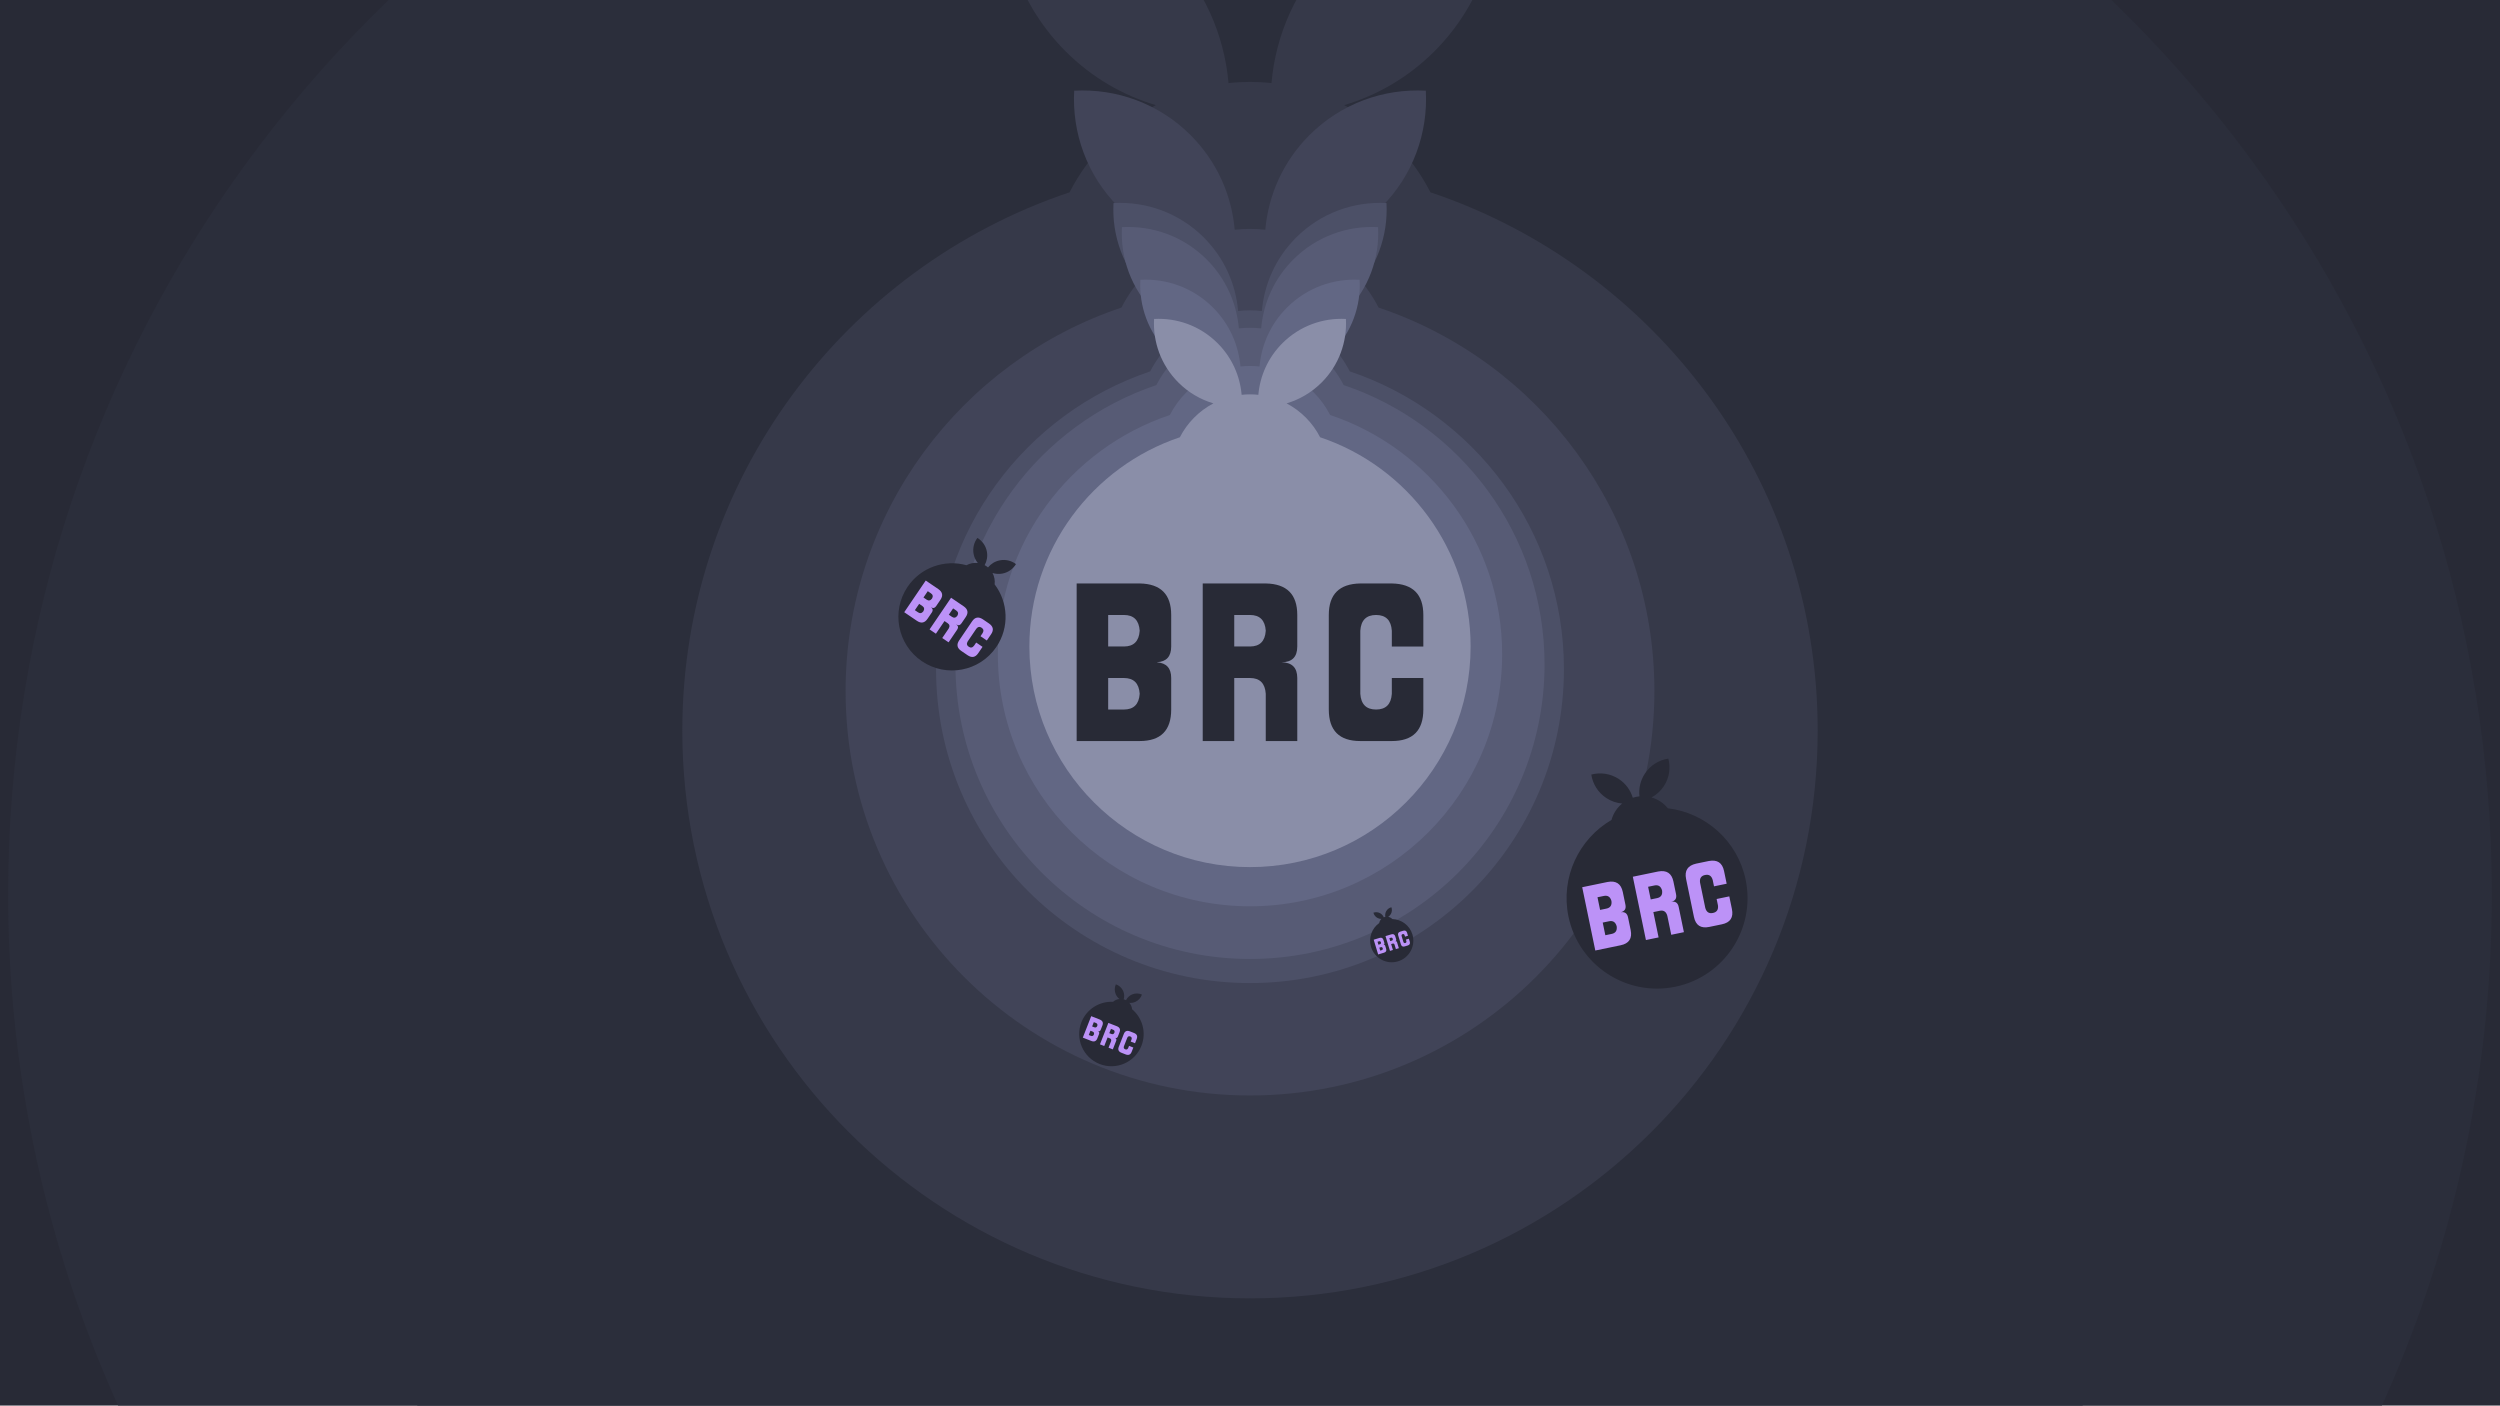 <?xml version="1.0" encoding="UTF-8" standalone="no"?>
<!-- Generator: Gravit.io -->

<svg
   xmlns:dc="http://purl.org/dc/elements/1.1/"
   xmlns:cc="http://creativecommons.org/ns#"
   xmlns:rdf="http://www.w3.org/1999/02/22-rdf-syntax-ns#"
   xmlns:svg="http://www.w3.org/2000/svg"
   xmlns="http://www.w3.org/2000/svg"
   xmlns:sodipodi="http://sodipodi.sourceforge.net/DTD/sodipodi-0.dtd"
   xmlns:inkscape="http://www.inkscape.org/namespaces/inkscape"
   style="isolation:isolate"
   viewBox="0 0 1366 768"
   width="1366"
   height="768"
   version="1.1"
   id="svg68"
   sodipodi:docname="background.svg"
   inkscape:version="0.92.4 (5da689c313, 2019-01-14)"
   inkscape:export-filename="C:\Users\Windows 10\Desktop\background.png"
   inkscape:export-xdpi="96"
   inkscape:export-ydpi="96">
  <sodipodi:namedview
     pagecolor="#ffffff"
     bordercolor="#666666"
     borderopacity="1"
     objecttolerance="10"
     gridtolerance="10"
     guidetolerance="10"
     inkscape:pageopacity="0"
     inkscape:pageshadow="2"
     inkscape:window-width="1366"
     inkscape:window-height="705"
     id="namedview70"
     showgrid="false"
     inkscape:zoom="0.236"
     inkscape:cx="141.49422"
     inkscape:cy="198.44567"
     inkscape:window-x="-8"
     inkscape:window-y="-8"
     inkscape:window-maximized="1"
     inkscape:current-layer="svg68"
     showguides="true"
     inkscape:guide-bbox="true">
    <sodipodi:guide
       position="461.864,766.949"
       orientation="0,1"
       id="guide986"
       inkscape:locked="false" />
    <sodipodi:guide
       position="0,364.407"
       orientation="1,0"
       id="guide988"
       inkscape:locked="false" />
    <sodipodi:guide
       position="1360.169,377.119"
       orientation="1,0"
       id="guide990"
       inkscape:locked="false" />
    <sodipodi:guide
       position="1042.373,0"
       orientation="0,1"
       id="guide992"
       inkscape:locked="false" />
    <sodipodi:guide
       position="553.496,-596.928"
       orientation="1,0"
       id="guide837"
       inkscape:locked="false" />
    <sodipodi:guide
       position="545.021,-603.814"
       orientation="1,0"
       id="guide839"
       inkscape:locked="false" />
    <sodipodi:guide
       position="507.945,-603.284"
       orientation="1,0"
       id="guide841"
       inkscape:locked="false" />
    <sodipodi:guide
       position="460.275,-596.928"
       orientation="1,0"
       id="guide843"
       inkscape:locked="false" />
    <sodipodi:guide
       position="369.703,-616.525"
       orientation="1,0"
       id="guide845"
       inkscape:locked="false" />
    <sodipodi:guide
       position="156.78,-516.949"
       orientation="1,0"
       id="guide847"
       inkscape:locked="false" />
  </sodipodi:namedview>
  <defs
     id="defs5">
    <clipPath
       id="_clipPath_9R3kpurnkP8D52HLFYMDX9gzmcg6Wkqn">
      <rect
         width="500"
         height="500"
         id="rect2"
         x="0"
         y="0" />
    </clipPath>
  </defs>
  <rect
     style="opacity:1;fill:#282a36;fill-opacity:1;stroke:none;stroke-width:6.267;stroke-linecap:round;stroke-linejoin:round;stroke-miterlimit:4;stroke-dasharray:none;stroke-dashoffset:0;stroke-opacity:1;paint-order:stroke markers fill"
     id="rect890"
     width="1631.356"
     height="906.78"
     x="-132.678"
     y="-69.39" />
  <path
     d="m 898.675,-154.909 c 268.903,90.225 462.874,344.398 462.874,643.522 0,374.502 -304.047,678.548 -678.548,678.548 -374.502,0 -678.548,-304.047 -678.548,-678.548 0,-299.123 193.971,-553.297 462.873,-643.522 22.75,-44.49 58.909,-80.987 103.11,-104.219 -39.49,-11.713 -76.69,-33.156 -107.84,-64.305 -53.597,-53.598 -78.458,-125.116 -74.594,-195.337 70.225,-3.864 141.744,20.996 195.337,74.594 44.283,44.278 68.945,100.793 73.963,158.705 8.435,-0.942 17.015,-1.398 25.699,-1.398 8.683,0 17.263,0.456 25.699,1.398 5.018,-57.912 29.68,-114.427 73.963,-158.705 53.593,-53.597 125.112,-78.458 195.337,-74.594 3.864,70.22 -20.996,141.739 -74.594,195.337 -31.15,31.149 -68.349,52.592 -107.84,64.305 44.202,23.232 80.36,59.729 103.11,104.219 z"
     id="path887"
     inkscape:connector-curvature="0"
     style="isolation:isolate;fill:#2b2e3b;fill-opacity:1;stroke-width:4.509" />
  <path
     style="isolation:isolate;fill:#2b2e3b;fill-opacity:1;stroke-width:3.659"
     inkscape:connector-curvature="0"
     id="path885"
     d="M 858.055,-64.712 C 1076.313,8.52 1233.752,214.822 1233.752,457.609 c 0,303.969 -246.783,550.752 -550.752,550.752 -303.969,0 -550.752,-246.783 -550.752,-550.752 0,-242.787 157.439,-449.09 375.697,-522.322 18.465,-36.111 47.814,-65.734 83.691,-84.591 -32.053,-9.507 -62.247,-26.911 -87.529,-52.194 -43.503,-43.503 -63.681,-101.552 -60.545,-158.547 56.999,-3.136 115.048,17.042 158.548,60.545 35.943,35.939 55.96,81.81 60.033,128.815 6.847,-0.765 13.811,-1.134 20.859,-1.134 7.048,0 14.012,0.37 20.859,1.134 4.073,-47.005 24.09,-92.876 60.033,-128.815 43.499,-43.503 101.549,-63.681 158.548,-60.545 3.136,56.995 -17.042,115.044 -60.545,158.547 -25.283,25.283 -55.477,42.687 -87.529,52.194 35.877,18.857 65.225,48.48 83.691,84.591 z" />
  <path
     d="m 781.59,105.08 c 122.922,41.244 211.59,157.432 211.59,294.168 0,171.193 -138.987,310.18 -310.18,310.18 -171.193,0 -310.18,-138.987 -310.18,-310.18 0,-136.736 88.668,-252.924 211.59,-294.168 10.4,-20.338 26.928,-37.021 47.134,-47.641 -18.052,-5.354 -35.057,-15.156 -49.296,-29.395 -24.501,-24.501 -35.865,-57.194 -34.099,-89.293 32.101,-1.766 64.794,9.598 89.293,34.098 20.243,20.241 31.516,46.075 33.81,72.548 3.856,-0.431 7.778,-0.639 11.747,-0.639 3.969,0 7.891,0.208 11.747,0.639 2.294,-26.473 13.567,-52.307 33.81,-72.548 24.499,-24.501 57.192,-35.865 89.293,-34.098 1.766,32.099 -9.598,64.792 -34.099,89.293 -14.239,14.239 -31.244,24.041 -49.296,29.395 20.206,10.62 36.734,27.303 47.134,47.641 z"
     id="path883"
     inkscape:connector-curvature="0"
     style="isolation:isolate;fill:#363949;fill-opacity:1;stroke-width:2.061" />
  <path
     style="isolation:isolate;fill:#414458;fill-opacity:1;stroke-width:1.468"
     inkscape:connector-curvature="0"
     id="path881"
     d="m 753.233,168.047 c 87.566,29.381 150.731,112.15 150.731,209.557 0,121.953 -99.01,220.963 -220.963,220.963 -121.953,0 -220.963,-99.01 -220.963,-220.963 0,-97.407 63.165,-180.176 150.731,-209.557 7.408,-14.488 19.183,-26.373 33.577,-33.938 -12.86,-3.814 -24.974,-10.797 -35.117,-20.94 -17.454,-17.454 -25.549,-40.743 -24.291,-63.61 22.868,-1.258 46.158,6.837 63.61,24.291 14.42,14.419 22.451,32.822 24.085,51.681 2.747,-0.307 5.541,-0.455 8.369,-0.455 2.828,0 5.622,0.148 8.369,0.455 1.634,-18.859 9.665,-37.262 24.085,-51.681 17.452,-17.454 40.742,-25.549 63.61,-24.291 1.258,22.867 -6.837,46.156 -24.291,63.61 -10.144,10.144 -22.257,17.126 -35.117,20.94 14.394,7.565 26.169,19.45 33.577,33.938 z" />
  <path
     d="m 737.521,202.935 c 67.977,22.808 117.011,87.062 117.011,162.678 0,94.672 -76.861,171.533 -171.533,171.533 -94.672,0 -171.533,-76.861 -171.533,-171.533 0,-75.616 49.035,-139.87 117.011,-162.678 5.751,-11.247 14.892,-20.473 26.066,-26.346 -9.983,-2.961 -19.387,-8.382 -27.261,-16.256 -13.549,-13.549 -19.834,-31.629 -18.857,-49.38 17.752,-0.977 35.832,5.308 49.38,18.857 11.194,11.193 17.429,25.48 18.697,40.12 2.132,-0.238 4.301,-0.353 6.496,-0.353 2.195,0 4.364,0.115 6.496,0.353 1.269,-14.64 7.503,-28.926 18.697,-40.12 13.548,-13.549 31.627,-19.834 49.38,-18.857 0.977,17.751 -5.308,35.831 -18.857,49.38 -7.874,7.874 -17.278,13.295 -27.261,16.256 11.174,5.873 20.315,15.099 26.066,26.346 z"
     id="path877"
     inkscape:connector-curvature="0"
     style="isolation:isolate;fill:#4c5067;fill-opacity:1;stroke-width:1.14" />
  <path
     style="isolation:isolate;fill:#575b75;fill-opacity:1;stroke-width:1.069"
     inkscape:connector-curvature="0"
     id="path879"
     d="m 734.154,210.411 c 63.779,21.4 109.785,81.685 109.785,152.632 0,88.825 -72.114,160.939 -160.939,160.939 -88.825,0 -160.939,-72.114 -160.939,-160.939 0,-70.947 46.006,-131.232 109.785,-152.632 5.396,-10.552 13.972,-19.209 24.456,-24.719 -9.366,-2.778 -18.19,-7.864 -25.578,-15.252 -12.712,-12.712 -18.609,-29.675 -17.692,-46.33 16.656,-0.916 33.619,4.98 46.33,17.692 10.503,10.502 16.352,23.906 17.543,37.642 2.001,-0.223 4.036,-0.332 6.095,-0.332 2.06,0 4.095,0.108 6.095,0.332 1.19,-13.736 7.04,-27.14 17.543,-37.642 12.711,-12.712 29.674,-18.609 46.33,-17.692 0.916,16.655 -4.98,33.618 -17.692,46.33 -7.388,7.388 -16.211,12.474 -25.578,15.252 10.484,5.51 19.06,14.167 24.456,24.719 z" />
  <path
     style="isolation:isolate;fill:#626784;fill-opacity:1;stroke-width:0.915"
     inkscape:connector-curvature="0"
     id="path875"
     d="m 726.791,226.76 c 54.599,18.32 93.984,69.928 93.984,130.663 0,76.04 -61.735,137.775 -137.775,137.775 -76.04,0 -137.775,-61.735 -137.775,-137.775 0,-60.735 39.385,-112.343 93.984,-130.663 4.619,-9.033 11.961,-16.444 20.936,-21.161 -8.018,-2.378 -15.571,-6.732 -21.896,-13.057 -10.883,-10.883 -15.93,-25.404 -15.146,-39.662 14.259,-0.785 28.78,4.263 39.662,15.146 8.991,8.99 13.999,20.465 15.018,32.224 1.713,-0.191 3.455,-0.284 5.218,-0.284 1.763,0 3.505,0.092 5.218,0.284 1.019,-11.759 6.026,-23.234 15.018,-32.224 10.882,-10.883 25.403,-15.93 39.662,-15.146 0.785,14.258 -4.263,28.779 -15.146,39.662 -6.325,6.325 -13.878,10.678 -21.896,13.057 8.975,4.717 16.317,12.128 20.936,21.161 z" />
  <path
     d="m 721.315,238.92 c 47.772,16.029 82.231,61.184 82.231,114.324 0,66.532 -54.015,120.547 -120.547,120.547 -66.532,0 -120.547,-54.015 -120.547,-120.547 0,-53.14 34.46,-98.295 82.231,-114.324 4.042,-7.904 10.465,-14.388 18.318,-18.515 -7.016,-2.081 -13.624,-5.89 -19.158,-11.424 -9.522,-9.522 -13.938,-22.227 -13.252,-34.702 12.476,-0.686 25.181,3.73 34.702,13.252 7.867,7.866 12.248,17.906 13.14,28.195 1.499,-0.167 3.023,-0.248 4.565,-0.248 1.543,0 3.067,0.081 4.565,0.248 0.891,-10.288 5.273,-20.328 13.14,-28.195 9.521,-9.522 22.227,-13.938 34.702,-13.252 0.686,12.475 -3.73,25.181 -13.252,34.702 -5.534,5.534 -12.143,9.343 -19.158,11.424 7.853,4.127 14.276,10.611 18.318,18.515 z"
     id="path7"
     inkscape:connector-curvature="0"
     style="isolation:isolate;fill:#8a8ea8;fill-opacity:1;stroke-width:0.801" />
  <path
     inkscape:connector-curvature="0"
     style="isolation:isolate;fill:#282a36;fill-opacity:1;stroke-width:0.801"
     d="m 588.285,318.802 v 86.106 h 8.61 8.61 17.221 c 11.481,0 17.221,-5.741 17.221,-17.222 v -17.221 c 0,-5.347 -2.58,-8.201 -7.731,-8.568 l -0.009,-0.07 c 5.157,-0.284 7.739,-3.141 7.739,-8.582 V 336.024 c 0,-11.289 -5.74,-17.03 -17.221,-17.222 h -17.221 -8.61 z m 68.882,0 v 86.106 H 674.39 V 370.465 H 683 c 5.358,0 8.228,2.87 8.61,8.61 v 25.832 h 17.222 v -34.443 c 0,-5.645 -2.871,-8.515 -8.612,-8.61 5.741,0 8.612,-2.87 8.612,-8.61 v -17.221 c 0,-11.289 -5.741,-17.03 -17.222,-17.222 h -17.221 -8.61 z m 86.106,0 c -11.481,0.192 -17.221,5.933 -17.221,17.222 v 51.662 c 0,11.481 5.74,17.222 17.221,17.222 h 17.221 c 11.48,0 17.221,-5.741 17.221,-17.222 v -17.221 h -17.221 v 8.61 c -0.383,5.74 -3.253,8.61 -8.61,8.61 -5.358,0 -8.228,-2.87 -8.61,-8.61 v -34.441 c 0.382,-5.74 3.252,-8.61 8.61,-8.61 5.357,0 8.227,2.87 8.61,8.61 v 8.61 h 17.221 v -17.221 c 0,-11.289 -5.74,-17.03 -17.221,-17.222 z m -137.768,17.222 h 8.61 c 5.358,0 8.228,2.87 8.61,8.61 -0.382,5.74 -3.252,8.61 -8.61,8.61 h -8.61 z m 68.884,0 H 683 c 5.358,0 8.228,2.87 8.61,8.61 -0.382,5.74 -3.252,8.61 -8.61,8.61 h -8.61 z m -68.884,34.441 h 8.61 c 5.358,0 8.228,2.87 8.61,8.61 -0.382,5.74 -3.252,8.61 -8.61,8.61 h -8.61 z"
     id="path10" />
  <g
     id="g895"
     transform="matrix(1.364,0.926,-0.926,1.364,1061.41,-1967.686)">
    <path
       d="m 519.239,1324.173 c 7.041,2.362 12.119,9.017 12.119,16.849 0,9.806 -7.961,17.766 -17.766,17.766 -9.806,0 -17.766,-7.961 -17.766,-17.766 0,-7.832 5.079,-14.487 12.119,-16.849 0.596,-1.165 1.542,-2.12 2.7,-2.729 -1.034,-0.307 -2.008,-0.868 -2.824,-1.684 -1.403,-1.403 -2.054,-3.276 -1.953,-5.114 1.839,-0.101 3.711,0.55 5.114,1.953 1.159,1.159 1.805,2.639 1.937,4.155 0.221,-0.025 0.446,-0.037 0.673,-0.037 0.227,0 0.452,0.012 0.673,0.037 0.131,-1.516 0.777,-2.996 1.937,-4.155 1.403,-1.403 3.276,-2.054 5.114,-1.953 0.101,1.839 -0.55,3.711 -1.953,5.114 -0.816,0.816 -1.79,1.377 -2.824,1.684 1.157,0.608 2.104,1.564 2.7,2.729 z"
       id="path889"
       inkscape:connector-curvature="0"
       style="isolation:isolate;fill:#282a36;fill-opacity:1;stroke-width:0.118" />
    <path
       inkscape:connector-curvature="0"
       style="isolation:isolate;fill:#bc92f7;fill-opacity:1;stroke-width:0.118"
       d="m 499.633,1335.946 v 12.691 h 1.269 1.269 2.538 c 1.692,0 2.538,-0.846 2.538,-2.538 v -2.538 c 0,-0.788 -0.38,-1.209 -1.139,-1.263 l -10e-4,-0.01 c 0.76,-0.042 1.141,-0.463 1.141,-1.265 v -2.538 c 0,-1.664 -0.846,-2.51 -2.538,-2.538 h -2.538 -1.269 z m 10.152,0 v 12.691 h 2.538 v -5.076 h 1.269 c 0.79,0 1.213,0.423 1.269,1.269 v 3.807 h 2.538 v -5.076 c 0,-0.832 -0.423,-1.255 -1.269,-1.269 0.846,0 1.269,-0.423 1.269,-1.269 v -2.538 c 0,-1.664 -0.846,-2.51 -2.538,-2.538 h -2.538 -1.269 z m 12.69,0 c -1.692,0.028 -2.538,0.874 -2.538,2.538 v 7.614 c 0,1.692 0.846,2.538 2.538,2.538 h 2.538 c 1.692,0 2.538,-0.846 2.538,-2.538 v -2.538 h -2.538 v 1.269 c -0.056,0.846 -0.479,1.269 -1.269,1.269 -0.79,0 -1.213,-0.423 -1.269,-1.269 v -5.076 c 0.056,-0.846 0.479,-1.269 1.269,-1.269 0.79,0 1.213,0.423 1.269,1.269 v 1.269 h 2.538 v -2.538 c 0,-1.664 -0.846,-2.51 -2.538,-2.538 z m -20.304,2.538 h 1.269 c 0.79,0 1.213,0.423 1.269,1.269 -0.056,0.846 -0.479,1.269 -1.269,1.269 h -1.269 z m 10.152,0 h 1.269 c 0.79,0 1.213,0.423 1.269,1.269 -0.056,0.846 -0.479,1.269 -1.269,1.269 h -1.269 z m -10.152,5.076 h 1.269 c 0.79,0 1.213,0.423 1.269,1.269 -0.056,0.846 -0.479,1.269 -1.269,1.269 h -1.269 z"
       id="path891" />
  </g>
  <g
     transform="matrix(0.923,0.362,-0.362,0.923,618.689,-858.704)"
     id="g901">
    <path
       style="isolation:isolate;fill:#282a36;fill-opacity:1;stroke-width:0.118"
       inkscape:connector-curvature="0"
       id="path897"
       d="m 519.239,1324.173 c 7.041,2.362 12.119,9.017 12.119,16.849 0,9.806 -7.961,17.766 -17.766,17.766 -9.806,0 -17.766,-7.961 -17.766,-17.766 0,-7.832 5.079,-14.487 12.119,-16.849 0.596,-1.165 1.542,-2.12 2.7,-2.729 -1.034,-0.307 -2.008,-0.868 -2.824,-1.684 -1.403,-1.403 -2.054,-3.276 -1.953,-5.114 1.839,-0.101 3.711,0.55 5.114,1.953 1.159,1.159 1.805,2.639 1.937,4.155 0.221,-0.025 0.446,-0.037 0.673,-0.037 0.227,0 0.452,0.012 0.673,0.037 0.131,-1.516 0.777,-2.996 1.937,-4.155 1.403,-1.403 3.276,-2.054 5.114,-1.953 0.101,1.839 -0.55,3.711 -1.953,5.114 -0.816,0.816 -1.79,1.377 -2.824,1.684 1.157,0.608 2.104,1.564 2.7,2.729 z" />
    <path
       id="path899"
       d="m 499.633,1335.946 v 12.691 h 1.269 1.269 2.538 c 1.692,0 2.538,-0.846 2.538,-2.538 v -2.538 c 0,-0.788 -0.38,-1.209 -1.139,-1.263 l -10e-4,-0.01 c 0.76,-0.042 1.141,-0.463 1.141,-1.265 v -2.538 c 0,-1.664 -0.846,-2.51 -2.538,-2.538 h -2.538 -1.269 z m 10.152,0 v 12.691 h 2.538 v -5.076 h 1.269 c 0.79,0 1.213,0.423 1.269,1.269 v 3.807 h 2.538 v -5.076 c 0,-0.832 -0.423,-1.255 -1.269,-1.269 0.846,0 1.269,-0.423 1.269,-1.269 v -2.538 c 0,-1.664 -0.846,-2.51 -2.538,-2.538 h -2.538 -1.269 z m 12.69,0 c -1.692,0.028 -2.538,0.874 -2.538,2.538 v 7.614 c 0,1.692 0.846,2.538 2.538,2.538 h 2.538 c 1.692,0 2.538,-0.846 2.538,-2.538 v -2.538 h -2.538 v 1.269 c -0.056,0.846 -0.479,1.269 -1.269,1.269 -0.79,0 -1.213,-0.423 -1.269,-1.269 v -5.076 c 0.056,-0.846 0.479,-1.269 1.269,-1.269 0.79,0 1.213,0.423 1.269,1.269 v 1.269 h 2.538 v -2.538 c 0,-1.664 -0.846,-2.51 -2.538,-2.538 z m -20.304,2.538 h 1.269 c 0.79,0 1.213,0.423 1.269,1.269 -0.056,0.846 -0.479,1.269 -1.269,1.269 h -1.269 z m 10.152,0 h 1.269 c 0.79,0 1.213,0.423 1.269,1.269 -0.056,0.846 -0.479,1.269 -1.269,1.269 h -1.269 z m -10.152,5.076 h 1.269 c 0.79,0 1.213,0.423 1.269,1.269 -0.056,0.846 -0.479,1.269 -1.269,1.269 h -1.269 z"
       style="isolation:isolate;fill:#bc92f7;fill-opacity:1;stroke-width:0.118"
       inkscape:connector-curvature="0" />
  </g>
  <g
     id="g907"
     transform="matrix(0.636,-0.193,0.193,0.636,174.977,-239.784)">
    <path
       d="m 519.239,1324.173 c 7.041,2.362 12.119,9.017 12.119,16.849 0,9.806 -7.961,17.766 -17.766,17.766 -9.806,0 -17.766,-7.961 -17.766,-17.766 0,-7.832 5.079,-14.487 12.119,-16.849 0.596,-1.165 1.542,-2.12 2.7,-2.729 -1.034,-0.307 -2.008,-0.868 -2.824,-1.684 -1.403,-1.403 -2.054,-3.276 -1.953,-5.114 1.839,-0.101 3.711,0.55 5.114,1.953 1.159,1.159 1.805,2.639 1.937,4.155 0.221,-0.025 0.446,-0.037 0.673,-0.037 0.227,0 0.452,0.012 0.673,0.037 0.131,-1.516 0.777,-2.996 1.937,-4.155 1.403,-1.403 3.276,-2.054 5.114,-1.953 0.101,1.839 -0.55,3.711 -1.953,5.114 -0.816,0.816 -1.79,1.377 -2.824,1.684 1.157,0.608 2.104,1.564 2.7,2.729 z"
       id="path903"
       inkscape:connector-curvature="0"
       style="isolation:isolate;fill:#282a36;fill-opacity:1;stroke-width:0.118" />
    <path
       inkscape:connector-curvature="0"
       style="isolation:isolate;fill:#bc92f7;fill-opacity:1;stroke-width:0.118"
       d="m 499.633,1335.946 v 12.691 h 1.269 1.269 2.538 c 1.692,0 2.538,-0.846 2.538,-2.538 v -2.538 c 0,-0.788 -0.38,-1.209 -1.139,-1.263 l -10e-4,-0.01 c 0.76,-0.042 1.141,-0.463 1.141,-1.265 v -2.538 c 0,-1.664 -0.846,-2.51 -2.538,-2.538 h -2.538 -1.269 z m 10.152,0 v 12.691 h 2.538 v -5.076 h 1.269 c 0.79,0 1.213,0.423 1.269,1.269 v 3.807 h 2.538 v -5.076 c 0,-0.832 -0.423,-1.255 -1.269,-1.269 0.846,0 1.269,-0.423 1.269,-1.269 v -2.538 c 0,-1.664 -0.846,-2.51 -2.538,-2.538 h -2.538 -1.269 z m 12.69,0 c -1.692,0.028 -2.538,0.874 -2.538,2.538 v 7.614 c 0,1.692 0.846,2.538 2.538,2.538 h 2.538 c 1.692,0 2.538,-0.846 2.538,-2.538 v -2.538 h -2.538 v 1.269 c -0.056,0.846 -0.479,1.269 -1.269,1.269 -0.79,0 -1.213,-0.423 -1.269,-1.269 v -5.076 c 0.056,-0.846 0.479,-1.269 1.269,-1.269 0.79,0 1.213,0.423 1.269,1.269 v 1.269 h 2.538 v -2.538 c 0,-1.664 -0.846,-2.51 -2.538,-2.538 z m -20.304,2.538 h 1.269 c 0.79,0 1.213,0.423 1.269,1.269 -0.056,0.846 -0.479,1.269 -1.269,1.269 h -1.269 z m 10.152,0 h 1.269 c 0.79,0 1.213,0.423 1.269,1.269 -0.056,0.846 -0.479,1.269 -1.269,1.269 h -1.269 z m -10.152,5.076 h 1.269 c 0.79,0 1.213,0.423 1.269,1.269 -0.056,0.846 -0.479,1.269 -1.269,1.269 h -1.269 z"
       id="path905" />
  </g>
  <g
     transform="matrix(2.725,-0.564,0.564,2.725,-1250.457,-2873.883)"
     id="g913">
    <path
       style="isolation:isolate;fill:#282a36;fill-opacity:1;stroke-width:0.118"
       inkscape:connector-curvature="0"
       id="path909"
       d="m 519.239,1324.173 c 7.041,2.362 12.119,9.017 12.119,16.849 0,9.806 -7.961,17.766 -17.766,17.766 -9.806,0 -17.766,-7.961 -17.766,-17.766 0,-7.832 5.079,-14.487 12.119,-16.849 0.596,-1.165 1.542,-2.12 2.7,-2.729 -1.034,-0.307 -2.008,-0.868 -2.824,-1.684 -1.403,-1.403 -2.054,-3.276 -1.953,-5.114 1.839,-0.101 3.711,0.55 5.114,1.953 1.159,1.159 1.805,2.639 1.937,4.155 0.221,-0.025 0.446,-0.037 0.673,-0.037 0.227,0 0.452,0.012 0.673,0.037 0.131,-1.516 0.777,-2.996 1.937,-4.155 1.403,-1.403 3.276,-2.054 5.114,-1.953 0.101,1.839 -0.55,3.711 -1.953,5.114 -0.816,0.816 -1.79,1.377 -2.824,1.684 1.157,0.608 2.104,1.564 2.7,2.729 z" />
    <path
       id="path911"
       d="m 499.633,1335.946 v 12.691 h 1.269 1.269 2.538 c 1.692,0 2.538,-0.846 2.538,-2.538 v -2.538 c 0,-0.788 -0.38,-1.209 -1.139,-1.263 l -10e-4,-0.01 c 0.76,-0.042 1.141,-0.463 1.141,-1.265 v -2.538 c 0,-1.664 -0.846,-2.51 -2.538,-2.538 h -2.538 -1.269 z m 10.152,0 v 12.691 h 2.538 v -5.076 h 1.269 c 0.79,0 1.213,0.423 1.269,1.269 v 3.807 h 2.538 v -5.076 c 0,-0.832 -0.423,-1.255 -1.269,-1.269 0.846,0 1.269,-0.423 1.269,-1.269 v -2.538 c 0,-1.664 -0.846,-2.51 -2.538,-2.538 h -2.538 -1.269 z m 12.69,0 c -1.692,0.028 -2.538,0.874 -2.538,2.538 v 7.614 c 0,1.692 0.846,2.538 2.538,2.538 h 2.538 c 1.692,0 2.538,-0.846 2.538,-2.538 v -2.538 h -2.538 v 1.269 c -0.056,0.846 -0.479,1.269 -1.269,1.269 -0.79,0 -1.213,-0.423 -1.269,-1.269 v -5.076 c 0.056,-0.846 0.479,-1.269 1.269,-1.269 0.79,0 1.213,0.423 1.269,1.269 v 1.269 h 2.538 v -2.538 c 0,-1.664 -0.846,-2.51 -2.538,-2.538 z m -20.304,2.538 h 1.269 c 0.79,0 1.213,0.423 1.269,1.269 -0.056,0.846 -0.479,1.269 -1.269,1.269 h -1.269 z m 10.152,0 h 1.269 c 0.79,0 1.213,0.423 1.269,1.269 -0.056,0.846 -0.479,1.269 -1.269,1.269 h -1.269 z m -10.152,5.076 h 1.269 c 0.79,0 1.213,0.423 1.269,1.269 -0.056,0.846 -0.479,1.269 -1.269,1.269 h -1.269 z"
       style="isolation:isolate;fill:#bc92f7;fill-opacity:1;stroke-width:0.118"
       inkscape:connector-curvature="0" />
  </g>
</svg>
